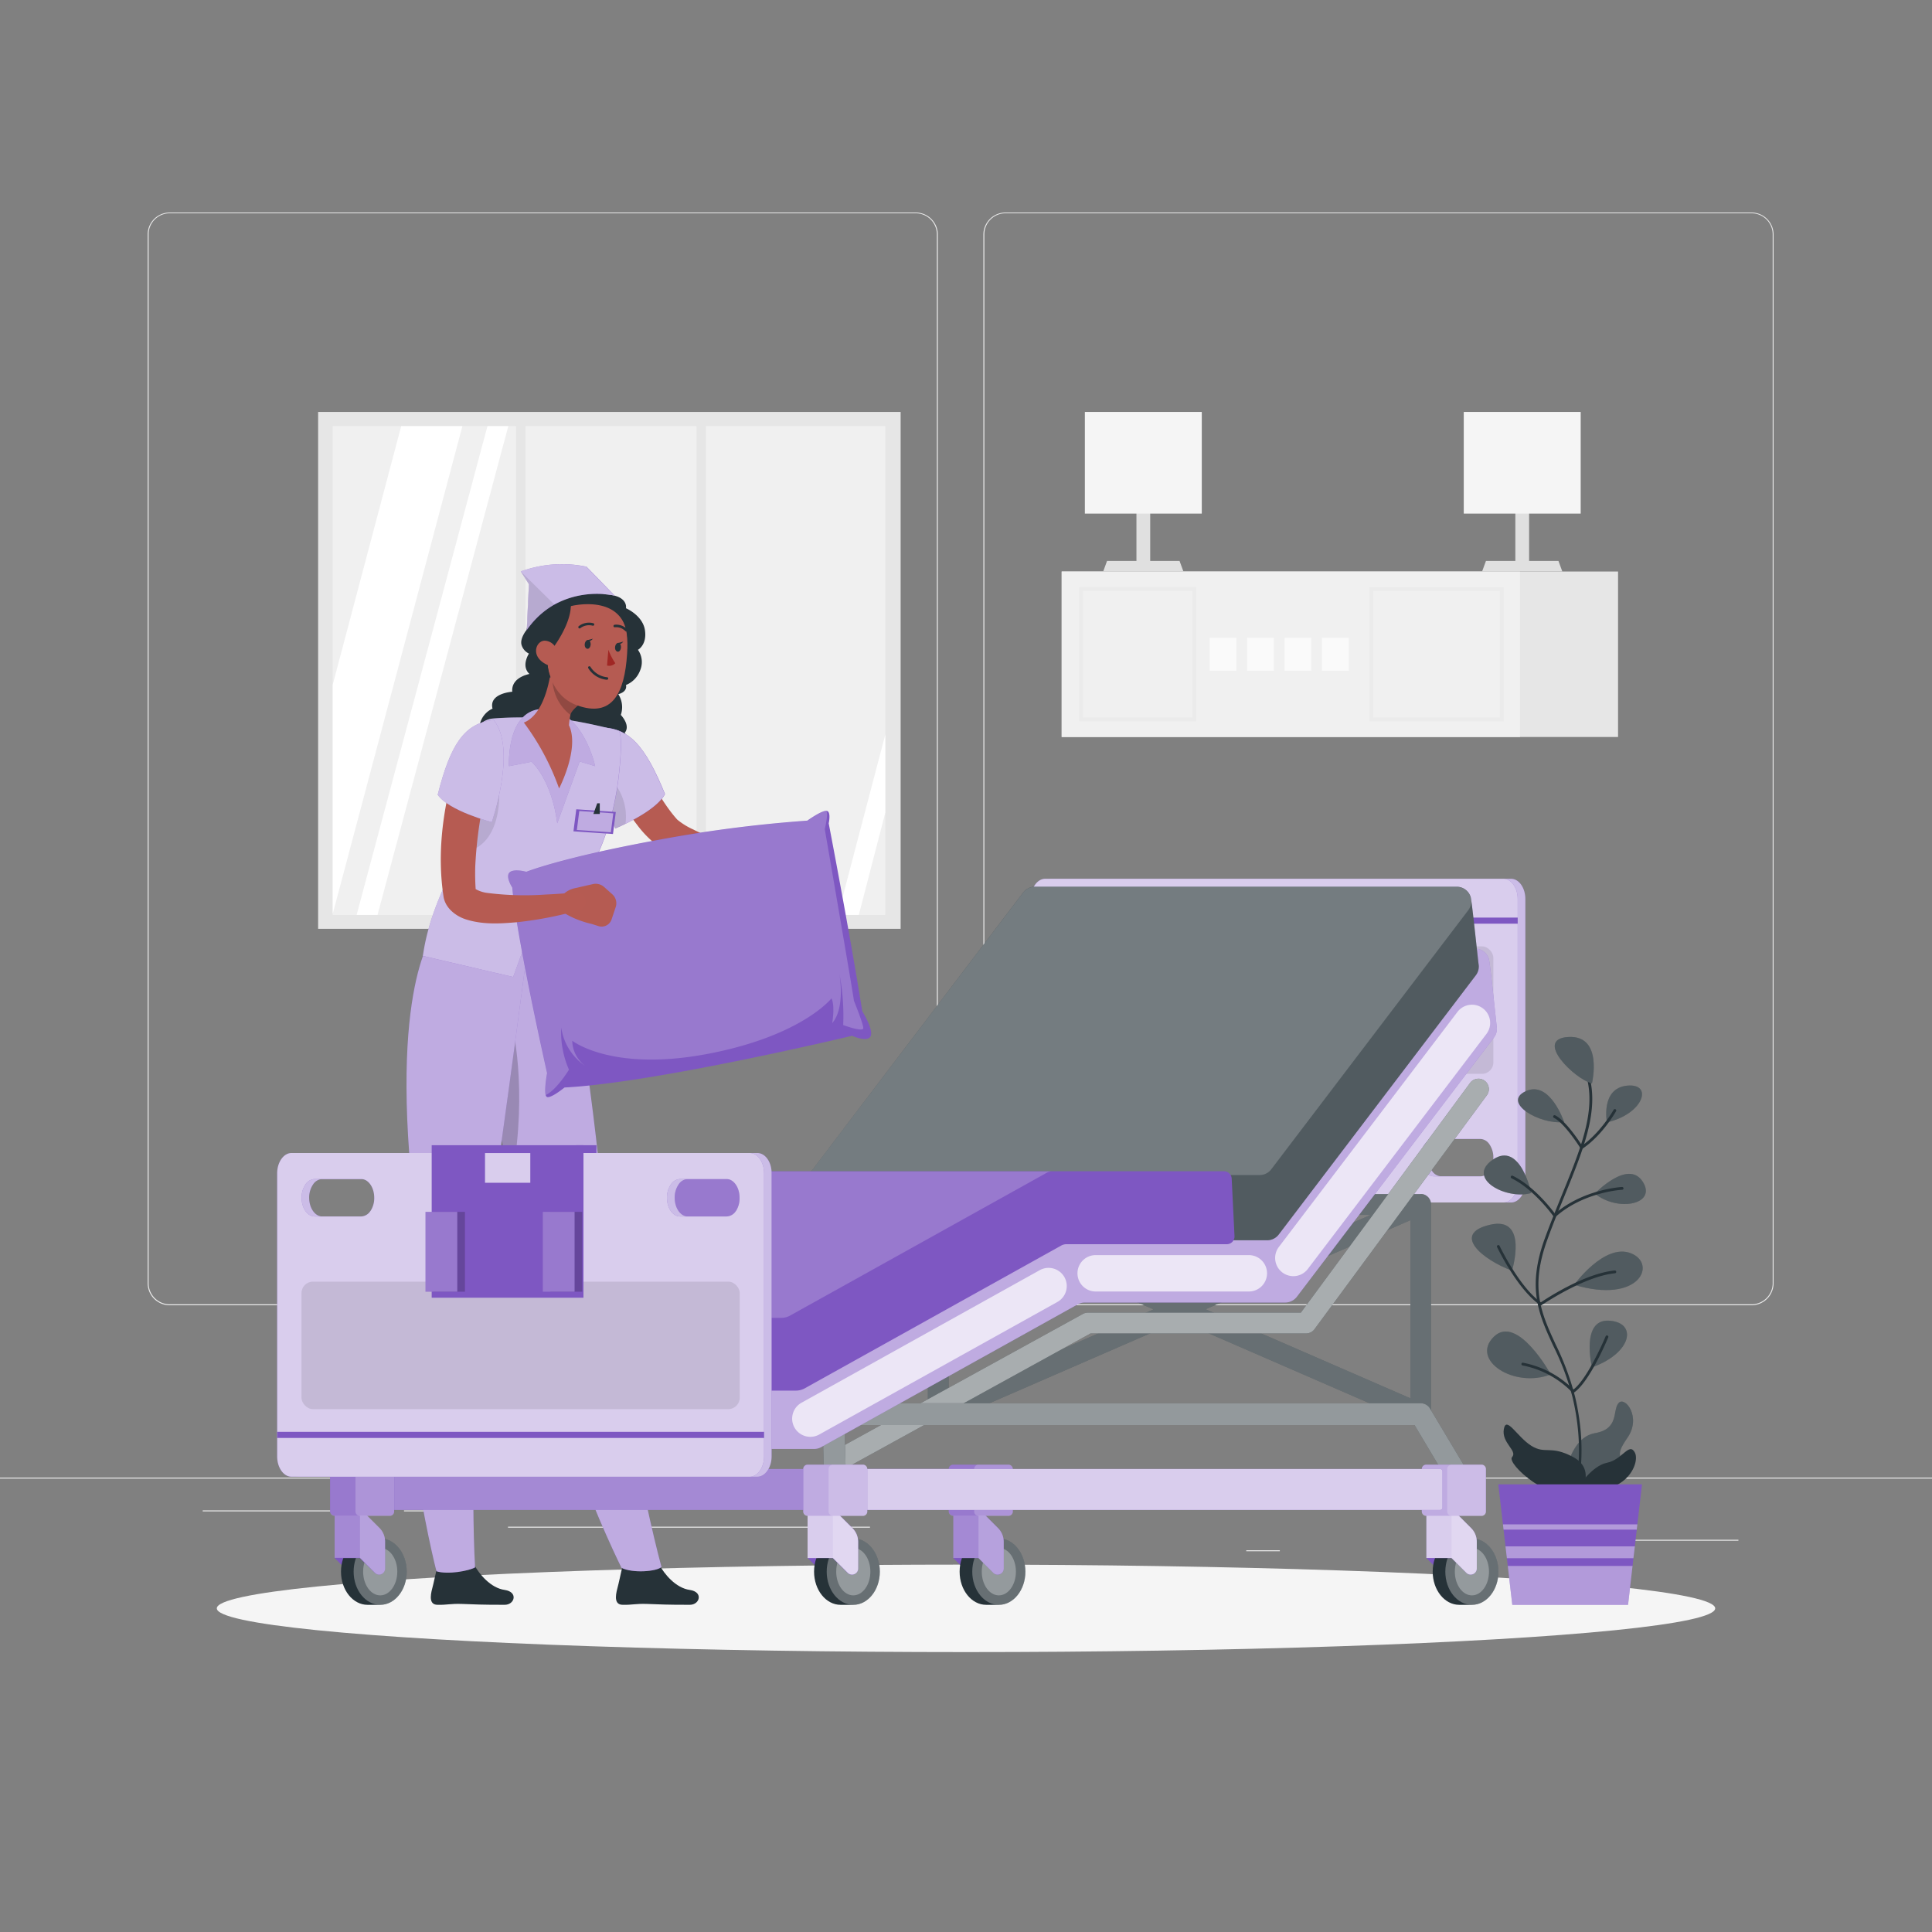 <svg xmlns="http://www.w3.org/2000/svg" viewBox="0 0 500 500"><rect x="0" y="0" width="500" height="500" fill="#808080" stroke="none"/><g id="freepik--background-complete--inject-10"><rect y="382.4" width="500" height="0.25" style="fill:#ebebeb"></rect><rect x="416.78" y="398.49" width="33.12" height="0.25" style="fill:#ebebeb"></rect><rect x="322.53" y="401.21" width="8.69" height="0.25" style="fill:#ebebeb"></rect><rect x="396.59" y="389.21" width="19.19" height="0.25" style="fill:#ebebeb"></rect><rect x="52.46" y="390.89" width="43.19" height="0.25" style="fill:#ebebeb"></rect><rect x="104.56" y="390.89" width="6.33" height="0.25" style="fill:#ebebeb"></rect><rect x="131.47" y="395.11" width="93.68" height="0.25" style="fill:#ebebeb"></rect><path d="M237,337.8H43.91a5.71,5.71,0,0,1-5.7-5.71V60.66A5.71,5.71,0,0,1,43.91,55H237a5.71,5.71,0,0,1,5.71,5.71V332.09A5.71,5.71,0,0,1,237,337.8ZM43.91,55.2a5.46,5.46,0,0,0-5.45,5.46V332.09a5.46,5.46,0,0,0,5.45,5.46H237a5.47,5.47,0,0,0,5.46-5.46V60.66A5.47,5.47,0,0,0,237,55.2Z" style="fill:#ebebeb"></path><path d="M453.31,337.8H260.21a5.72,5.72,0,0,1-5.71-5.71V60.66A5.72,5.72,0,0,1,260.21,55h193.1A5.71,5.71,0,0,1,459,60.66V332.09A5.71,5.71,0,0,1,453.31,337.8ZM260.21,55.2a5.47,5.47,0,0,0-5.46,5.46V332.09a5.47,5.47,0,0,0,5.46,5.46h193.1a5.47,5.47,0,0,0,5.46-5.46V60.66a5.47,5.47,0,0,0-5.46-5.46Z" style="fill:#ebebeb"></path><rect x="82.33" y="106.61" width="150.75" height="133.77" style="fill:#e6e6e6"></rect><rect x="86.1" y="110.28" width="143.01" height="126.51" style="fill:#f0f0f0"></rect><polygon points="119.67 110.28 86.11 236.51 86.11 177.19 103.83 110.28 119.67 110.28" style="fill:#fff"></polygon><polygon points="131.55 110.28 97.7 236.79 92.29 236.79 126.15 110.28 131.55 110.28" style="fill:#fff"></polygon><polygon points="229.11 190.11 229.11 210.32 222.26 236.79 216.86 236.79 229.11 190.11" style="fill:#fff"></polygon><rect x="133.57" y="108" width="2.41" height="131.61" style="fill:#e6e6e6"></rect><rect x="180.26" y="108" width="2.41" height="131.61" style="fill:#e6e6e6"></rect><rect x="274.76" y="147.91" width="143.99" height="42.82" style="fill:#e6e6e6"></rect><rect x="274.76" y="147.91" width="118.62" height="42.82" style="fill:#f0f0f0"></rect><path d="M389.16,186.69H354.4V151.94h34.76Zm-33.76-1h32.76V152.94H355.4Z" style="fill:#ebebeb"></path><path d="M309.59,186.69H279.27V151.94h30.32Zm-29.32-1h28.32V152.94H280.27Z" style="fill:#ebebeb"></path><rect x="313.06" y="165.06" width="6.92" height="8.51" style="fill:#fafafa"></rect><rect x="322.75" y="165.06" width="6.92" height="8.51" style="fill:#fafafa"></rect><rect x="332.44" y="165.06" width="6.92" height="8.51" style="fill:#fafafa"></rect><rect x="342.14" y="165.06" width="6.92" height="8.51" style="fill:#fafafa"></rect><rect x="392.17" y="128.37" width="3.56" height="17.6" style="fill:#e0e0e0"></rect><polygon points="403.33 145.18 384.56 145.18 383.56 147.91 404.33 147.91 403.33 145.18" style="fill:#e0e0e0"></polygon><rect x="378.82" y="106.61" width="30.26" height="26.31" style="fill:#f5f5f5"></rect><rect x="294.11" y="128.37" width="3.56" height="17.6" style="fill:#e0e0e0"></rect><polygon points="305.27 145.18 286.5 145.18 285.5 147.91 306.27 147.91 305.27 145.18" style="fill:#e0e0e0"></polygon><rect x="280.76" y="106.61" width="30.26" height="26.31" style="fill:#f5f5f5"></rect></g><g id="freepik--Shadow--inject-10"><ellipse id="freepik--path--inject-10" cx="250" cy="416.24" rx="193.89" ry="11.32" style="fill:#f5f5f5"></ellipse></g><g id="freepik--Character--inject-10"><path d="M137.66,174.3s-5.43.65-5.09,4.72c0,0-6.12.39-5.1,4.38,0,0-4.77,1.74-3.23,8.53s32.43,7.58,36.28,4.75,1.15-7.06,1.15-7.06,1.71-1.5-1-4.61a6.19,6.19,0,0,0-2.54-7.23C154,175.12,142.07,173.54,137.66,174.3Z" style="fill:#263238"></path><path d="M178.53,415.32c-6.47,0-7.33-.1-11-.22-3.11-.11-3.86.28-6.36.22-2.1,0-2-2.05-1.37-4.35.32-1.16.82-3.6,1.26-5.47l9.49-.69c1.34,2.55,4.35,6.18,8,6.67C182.06,412,181.12,415.32,178.53,415.32Z" style="fill:#263238"></path><path d="M146.57,240.66s8.38,50.51,9.76,76.57c1.45,27.36,10.23,71.19,14.86,88.31-1.3,1.18-7.44,1.67-10.34.22,0,0-25.31-50.55-22-82.15-21.17-59.6-16.05-81.9-16.05-81.9Z" style="fill:#7E57C2"></path><g style="isolation:isolate;opacity:0.5"><path d="M146.57,240.66s8.38,50.51,9.76,76.57c1.45,27.36,10.23,71.19,14.86,88.31-1.3,1.18-7.44,1.67-10.34.22,0,0-25.31-50.55-22-82.15-21.17-59.6-16.05-81.9-16.05-81.9Z" style="fill:#fff"></path></g><path d="M130.62,415.32c-6.47,0-7.33-.1-11-.22-3.11-.11-3.86.28-6.36.22-2.1,0-2-2.05-1.37-4.35.32-1.16.82-3.6,1.26-5.47l9.49-.69c1.34,2.55,4.35,6.18,8,6.67C134.15,412,133.21,415.32,130.62,415.32Z" style="fill:#263238"></path><path d="M132.56,304.65c-3-9.93-5.18-18.53-6.71-25.9,1.52-5.77,3.68-10.71,6.62-13.67C132.47,265.08,136.69,281.14,132.56,304.65Z" style="opacity:0.2"></path><path d="M137.5,238s-6.93,53.59-10.89,79.38c-4.17,27.09-4.7,70.55-3.66,88.26-1.52.88-7,1.94-10,1,0,0-14.12-54.78-4.74-86.59-8.54-62.67,3.82-78,3.82-78Z" style="fill:#7E57C2"></path><g style="isolation:isolate;opacity:0.5"><path d="M137.5,238s-6.93,53.59-10.89,79.38c-4.17,27.09-4.7,70.55-3.66,88.26-1.52.88-7,1.94-10,1,0,0-14.12-54.78-4.74-86.59-8.54-62.67,3.82-78,3.82-78Z" style="fill:#fff"></path></g><path d="M207.8,222l-2.13-1.43a3,3,0,0,0-2.71-.32l-4.22,1.59a5.54,5.54,0,0,0-3.42,3.78l-.28,1.08c3.36,2.62,8.93,3,8.93,3l1.57.27a2.47,2.47,0,0,0,2.93-2l.59-3.11A2.86,2.86,0,0,0,207.8,222Z" style="fill:#b55b52"></path><path d="M166.33,198.41c2.68,4.55,5.51,9.91,8.94,13.7a18,18,0,0,0,4.1,2.54c3.39,1.69,7,3.23,10.7,4.77L201.15,224a2.32,2.32,0,0,1-1.31,4.42c-4-.75-8-1.65-11.91-2.7-5.8-1.67-12-3.23-17.31-6.52a27.61,27.61,0,0,1-5.72-5.71,68.49,68.49,0,0,1-6.8-10.73c-2.65-5.5,5.16-9.64,8.23-4.36Z" style="fill:#b65b52"></path><path d="M155.1,188.29c7.73-.23,12,4.93,17,17.2-2.27,4.57-12.87,8.92-12.87,8.92S150,196.45,155.1,188.29Z" style="fill:#7E57C2"></path><path d="M153.9,198.63a61.67,61.67,0,0,0,5.28,15.79s1.12-.46,2.7-1.24c3.3-1.6,8.64-4.6,10.17-7.69-5-12.27-9.22-17.42-17-17.19C153.42,191,153.31,194.78,153.9,198.63Z" style="fill:#fff;opacity:0.6"></path><path d="M153.9,198.63a61.67,61.67,0,0,0,5.28,15.79s1.12-.46,2.7-1.24A14.08,14.08,0,0,0,153.9,198.63Z" style="isolation:isolate;opacity:0.1"></path><path d="M150.68,249.1l-12.87,4.35-2.39-7.82-2.61,7.21-23.37-5.43c2-14.35,10-25.79,11.26-30.14,1.74-6,3.09-17.48,1.91-24.9v-.05a5.52,5.52,0,0,1,5-6.35q3.39-.27,6.81-.27a96.35,96.35,0,0,1,13.47.79c5.74.9,12.23,2.65,12.23,2.65s.89.38.48,6.55c-.38,5.39-1.41,22.15-12.44,36.33Z" style="fill:#7E57C2"></path><path d="M109.44,247.4l23.37,5.44,2.61-7.21,2.38,7.82,12.89-4.35L148.14,232c11-14.19,12.06-30.94,12.44-36.35.41-6.16-.49-6.54-.49-6.54s-6.48-1.74-12.22-2.65a94.93,94.93,0,0,0-13.47-.79q-3.42,0-6.81.27a5.52,5.52,0,0,0-5,6.35.09.09,0,0,0,0,.05,50.84,50.84,0,0,1,.32,10.48,71.49,71.49,0,0,1-2.23,14.42,24.53,24.53,0,0,1-1.43,3.39C116.51,226.25,111.05,235.89,109.44,247.4Z" style="fill:#fff;isolation:isolate;opacity:0.6"></path><path d="M137.57,197.14s5.15,4.46,6.65,15.93l5.8-16,4,1.21s-3.07-14.53-13.08-14.81-9.22,14.81-9.22,14.81Z" style="fill:#7E57C2"></path><path d="M137.57,197.14s5.15,4.46,6.65,15.93l5.8-16,4,1.21s-3.07-14.53-13.08-14.81-9.22,14.81-9.22,14.81Z" style="fill:#fff;isolation:isolate;opacity:0.5"></path><path d="M152,180.79s-3.66,2.36-4.29,3.92a2.82,2.82,0,0,0-.09.3,21.86,21.86,0,0,0-.37,2.69c2.84,6-2.56,16.35-2.56,16.35A64.43,64.43,0,0,0,135.57,187c5.86-2.29,7-13.52,7-13.52l2.84,2.19Z" style="fill:#b55b52"></path><path d="M152,180.79s-3.66,2.36-4.29,3.92a2.82,2.82,0,0,0-.09.3A11.91,11.91,0,0,1,143,174.86l2.37.81Z" style="isolation:isolate;opacity:0.2"></path><path d="M154,154.53s1.49-1.29,5-.39,3,3.27,3,3.27,4.34,1.85,4.91,5.68-1.81,5.08-1.81,5.08a5.49,5.49,0,0,1,.57,5.31,6.52,6.52,0,0,1-3.67,3.8s.84,2.55-4.26,2.66-12.33-5.64-12.33-5.64l-3,1s-3.48,1.09-5.52-1,0-5.15,0-5.15a3.63,3.63,0,0,1-1.92-2.27c-.46-1.66,1.26-3.79,1.26-3.79s2.09-8.93,7.48-10.59S154,154.53,154,154.53Z" style="fill:#263238"></path><path d="M153.29,155.83c7.65,1,9.55,5.48,9,13.43-.64,10-3.78,16.65-13.05,13.24C136.68,177.88,140.59,154.1,153.29,155.83Z" style="fill:#b55b52"></path><path d="M157.45,168.16a16.17,16.17,0,0,0,1.79,3.48,2.13,2.13,0,0,1-2.14.59Z" style="fill:#a02724"></path><path d="M152.85,166.9c-.07.63-.47,1.1-.89,1s-.7-.59-.63-1.22.47-1.1.89-1.06S152.92,166.27,152.85,166.9Z" style="fill:#263238"></path><path d="M152,165.68l1.43-.38S152.66,166.38,152,165.68Z" style="fill:#263238"></path><path d="M160.7,167.65c-.07.63-.47,1.1-.89,1s-.7-.59-.63-1.22.47-1.1.89-1.06S160.77,167,160.7,167.65Z" style="fill:#263238"></path><path d="M159.89,166.43l1.43-.38S160.51,167.13,159.89,166.43Z" style="fill:#263238"></path><path d="M150,162.64a.31.31,0,0,1-.24-.1.33.33,0,0,1,0-.47,4.29,4.29,0,0,1,3.79-.78.33.33,0,0,1-.17.64,3.7,3.7,0,0,0-3.17.62A.31.31,0,0,1,150,162.64Z" style="fill:#263238"></path><path d="M162.06,163.42a.31.31,0,0,1-.22-.09,3.29,3.29,0,0,0-2.67-1,.33.33,0,0,1-.4-.25.34.34,0,0,1,.25-.39,3.92,3.92,0,0,1,3.26,1.12.33.33,0,0,1-.22.58Z" style="fill:#263238"></path><path d="M143.18,167.59s4.43-5.8,4.55-10.73c0,0,16-4.12,14.65,11.36,0,0,3.34-13.46-9.76-15.55s-16.13,16-10.12,22.61A7.65,7.65,0,0,1,143.18,167.59Z" style="fill:#263238"></path><path d="M144.21,169.37a3.39,3.39,0,0,0-3.2-3.56c-2.4-.06-4.19,4.65,1.54,6.62C143.37,172.72,144,172,144.21,169.37Z" style="fill:#b55b52"></path><path d="M157,175.92h0a6.3,6.3,0,0,1-4.76-3,.33.33,0,0,1,.11-.45.35.35,0,0,1,.46.11,5.75,5.75,0,0,0,4.21,2.68.33.33,0,1,1,0,.65Z" style="fill:#263238"></path><path d="M136.32,163.09l.56-11.91-2.1-3.29a31.11,31.11,0,0,1,17-1.23l7.28,7.48S145,150.64,136.32,163.09Z" style="fill:#7E57C2"></path><path d="M159,154.14a23.12,23.12,0,0,0-15.56,2.33,21.62,21.62,0,0,0-7.15,6.62l.56-11.91-2.1-3.28a31,31,0,0,1,17-1.23Z" style="fill:#fff;isolation:isolate;opacity:0.6"></path><path d="M143.47,156.47a21.62,21.62,0,0,0-7.15,6.62l.56-11.91-2.1-3.28Z" style="isolation:isolate;opacity:0.1"></path><polygon points="158.64 215.84 148.41 215.15 149.14 209.44 159.37 210.14 158.64 215.84" style="fill:#7E57C2"></polygon><polygon points="158.09 215.4 149.29 214.8 149.92 209.89 158.72 210.49 158.09 215.4" style="fill:#fff;isolation:isolate;opacity:0.5"></polygon><polygon points="154.56 207.89 153.57 210.65 155.22 210.65 155.22 207.89 154.56 207.89" style="fill:#263238"></polygon><path d="M119.27,220.66c10.89-1.06,9.91-15.63,9.91-15.63a39.65,39.65,0,0,0-6.25-2.18,71.49,71.49,0,0,1-2.23,14.42A24.53,24.53,0,0,1,119.27,220.66Z" style="isolation:isolate;opacity:0.1"></path><path d="M225.36,268.06c-.68,1.89-4.84,0-4.84,0s-51,12.21-74.42,13.38c0,0-3.94,3.23-4.7,2.34a1.15,1.15,0,0,1-.18-.4c-.4-1.48.37-5.65.37-5.65s-8-35.46-9-48c0,0-1.85-2.83-.73-3.93s4.36-.18,4.36-.18,8.46-3.45,32.14-7.89a342.07,342.07,0,0,1,40.57-5.35s3.6-2.59,4.93-2.54.61,3.25.61,3.25,5.39,27.92,8.68,48.6C223.14,261.74,226,266.17,225.36,268.06Z" style="fill:#7E57C2"></path><path d="M221,259s2.4,5.89,2.42,7.06-5.2-.78-5.2-.78a57.11,57.11,0,0,0-1-13.31s1.65,8.79-1.85,12.82c0,0,.79-4.4-.18-6.42,0,0-7.67,9.8-32.3,14.42s-34.79-3.45-34.79-3.45a8.27,8.27,0,0,0,3.38,6.52,14.34,14.34,0,0,1-6.23-9.95,24,24,0,0,0,2,10.92s-3.11,5.15-6,6.57c-.4-1.48.37-5.65.37-5.65s-8-35.46-9-48c0,0-1.85-2.83-.73-3.93s4.36-.18,4.36-.18,8.46-3.45,32.14-7.89a342.07,342.07,0,0,1,40.57-5.35s3.6-2.59,4.93-2.54c.49,1-.44,4.72-.44,4.72S220.65,256.26,221,259Z" style="fill:#fff;isolation:isolate;opacity:0.2"></path><path d="M158.43,231.41l-2.09-1.86a3.25,3.25,0,0,0-2.88-.75l-4.8,1.09a6.06,6.06,0,0,0-4.25,3.59l-.47,1.12c3.25,3.32,9.21,4.52,9.21,4.52l1.66.53a2.71,2.71,0,0,0,3.46-1.69l1.1-3.28A3.13,3.13,0,0,0,158.43,231.41Z" style="fill:#b55b52"></path><path d="M126.15,203A108.26,108.26,0,0,0,123,224.12a60.86,60.86,0,0,0,.17,6.91l-.21-.86c-.11-.26-.3-.37-.22-.28a8.23,8.23,0,0,0,3.55,1.22,76.73,76.73,0,0,0,15,.39c2.61-.11,5.26-.32,7.84-.52a2.32,2.32,0,0,1,.83,4.54,95.39,95.39,0,0,1-16.06,3.14c-4.4.38-8.91.7-13.43-.76-2.41-.8-5.12-2.76-5.66-5.71-1.65-10.63-.37-21.37,2.39-31.69,1.86-5.84,10.42-3.43,9,2.53Z" style="fill:#b65b52"></path><path d="M127.75,186.33c-7.69.82-11.21,6.51-14.47,19.34,2.87,4.22,14,7.1,14,7.1S133.87,193.73,127.75,186.33Z" style="fill:#7E57C2"></path><path d="M127.75,186.33c-7.69.82-11.21,6.51-14.47,19.34,2.87,4.22,14,7.1,14,7.1S133.87,193.73,127.75,186.33Z" style="fill:#fff;opacity:0.6"></path></g><g id="freepik--Bed--inject-10"><path d="M394.76,305.94V232.69c0-2.91-1.65-5.26-3.69-5.26H272.45c-2,0-3.7,2.35-3.7,5.26v73.25c0,2.91,1.66,5.26,3.7,5.26H391.07C393.11,311.2,394.76,308.85,394.76,305.94ZM293.87,299.6c0,2.67-1.51,4.84-3.39,4.84h-12a3,3,0,0,1-2.4-1.42,6,6,0,0,1-1-3.42c0-2.69,1.52-4.85,3.4-4.85h12a3,3,0,0,1,2.4,1.42A6,6,0,0,1,293.87,299.6Zm94.59,0c0,2.67-1.52,4.84-3.39,4.84H373a3,3,0,0,1-2.4-1.42,6,6,0,0,1-1-3.42c0-2.69,1.52-4.85,3.4-4.85h12a3,3,0,0,1,2.4,1.42A6,6,0,0,1,388.46,299.6Z" style="fill:#7E57C2"></path><path d="M394.76,305.94V232.69c0-2.91-1.65-5.26-3.69-5.26H272.45c-2,0-3.7,2.35-3.7,5.26v73.25c0,2.91,1.66,5.26,3.7,5.26H391.07C393.11,311.2,394.76,308.85,394.76,305.94ZM293.87,299.6c0,2.67-1.51,4.84-3.39,4.84h-12a3,3,0,0,1-2.4-1.42,6,6,0,0,1-1-3.42c0-2.69,1.52-4.85,3.4-4.85h12a3,3,0,0,1,2.4,1.42A6,6,0,0,1,293.87,299.6Zm94.59,0c0,2.67-1.52,4.84-3.39,4.84H373a3,3,0,0,1-2.4-1.42,6,6,0,0,1-1-3.42c0-2.69,1.52-4.85,3.4-4.85h12a3,3,0,0,1,2.4,1.42A6,6,0,0,1,388.46,299.6Z" style="fill:#fff;opacity:0.6"></path><path d="M392.78,305.94V232.69c0-2.91-1.65-5.26-3.69-5.26H270.47c-2,0-3.7,2.35-3.7,5.26v73.25c0,2.91,1.66,5.26,3.7,5.26H389.09C391.13,311.2,392.78,308.85,392.78,305.94ZM291.89,299.6c0,2.67-1.51,4.84-3.39,4.84h-12a3,3,0,0,1-2.4-1.42,6,6,0,0,1-1-3.42c0-2.69,1.52-4.85,3.4-4.85h12a3,3,0,0,1,2.4,1.42A6,6,0,0,1,291.89,299.6Zm94.59,0c0,2.67-1.52,4.84-3.39,4.84h-12a3,3,0,0,1-2.41-1.42,6,6,0,0,1-1-3.42c0-2.69,1.52-4.85,3.4-4.85h12a3,3,0,0,1,2.4,1.42A6,6,0,0,1,386.48,299.6Z" style="fill:#7E57C2"></path><path d="M392.78,305.94V232.69c0-2.91-1.65-5.26-3.69-5.26H270.47c-2,0-3.7,2.35-3.7,5.26v73.25c0,2.91,1.66,5.26,3.7,5.26H389.09C391.13,311.2,392.78,308.85,392.78,305.94ZM291.89,299.6c0,2.67-1.51,4.84-3.39,4.84h-12a3,3,0,0,1-2.4-1.42,6,6,0,0,1-1-3.42c0-2.69,1.52-4.85,3.4-4.85h12a3,3,0,0,1,2.4,1.42A6,6,0,0,1,291.89,299.6Zm94.59,0c0,2.67-1.52,4.84-3.39,4.84h-12a3,3,0,0,1-2.41-1.42,6,6,0,0,1-1-3.42c0-2.69,1.52-4.85,3.4-4.85h12a3,3,0,0,1,2.4,1.42A6,6,0,0,1,386.48,299.6Z" style="fill:#fff;opacity:0.7"></path><rect x="273.07" y="244.92" width="113.41" height="32.99" rx="2.95" style="opacity:0.1"></rect><rect x="266.77" y="237.47" width="126.01" height="1.58" style="fill:#7E57C2"></rect><polygon points="246.71 403.22 251.03 407.54 253.82 407.54 255.05 400.6 246.71 403.22" style="fill:#7E57C2"></polygon><path d="M258.5,398.15h-3.27c-3.8,0-6.88,3.84-6.88,8.59s3.08,8.59,6.88,8.59h3.27c3.79,0,6.87-3.85,6.87-8.59S262.29,398.15,258.5,398.15Z" style="fill:#263238"></path><ellipse cx="258.5" cy="406.74" rx="6.88" ry="8.59" style="fill:#fff;opacity:0.3"></ellipse><ellipse cx="258.5" cy="406.74" rx="4.42" ry="6.14" style="fill:#fff;opacity:0.3"></ellipse><path d="M259.76,405.93V399a5,5,0,0,0-1.48-3.56l-4-4h-7.55v11.8h6.52l3.83,3.83a1.6,1.6,0,0,0,1.2.46h0A1.59,1.59,0,0,0,259.76,405.93Z" style="fill:#7E57C2"></path><path d="M259.76,399v6.93a1.57,1.57,0,0,1-1.5,1.57,1.54,1.54,0,0,1-1.2-.46l-3.83-3.82h-6.52v-11.8h7.55l4,4A5,5,0,0,1,259.76,399Z" style="fill:#fff;opacity:0.3"></path><path d="M259.76,399v6.93a1.57,1.57,0,0,1-1.5,1.57,1.54,1.54,0,0,1-1.2-.46l-3.83-3.82v-11.8h1l4,4A5,5,0,0,1,259.76,399Z" style="fill:#fff;opacity:0.2"></path><rect x="245.52" y="379.05" width="16.6" height="13.22" rx="1.13" style="fill:#7E57C2"></rect><path d="M262.12,380.18v11a1.12,1.12,0,0,1-1.13,1.13H246.66a1.12,1.12,0,0,1-1.13-1.13v-11a1.13,1.13,0,0,1,1.13-1.13H261A1.13,1.13,0,0,1,262.12,380.18Z" style="fill:#fff;opacity:0.2"></path><path d="M262.12,380.18v11a1.12,1.12,0,0,1-1.13,1.13h-7.75a1.13,1.13,0,0,1-1.13-1.13v-11a1.14,1.14,0,0,1,1.13-1.13H261A1.13,1.13,0,0,1,262.12,380.18Z" style="fill:#fff;opacity:0.2"></path><path d="M93.72,380.17H250.27a.61.61,0,0,1,.61.61v9.38a.61.61,0,0,1-.61.61H93.72a0,0,0,0,1,0,0V380.17A0,0,0,0,1,93.72,380.17Z" style="fill:#7E57C2"></path><path d="M93.72,380.17H250.27a.61.61,0,0,1,.61.61v9.38a.61.61,0,0,1-.61.61H93.72a0,0,0,0,1,0,0V380.17A0,0,0,0,1,93.72,380.17Z" style="fill:#fff;opacity:0.3"></path><polygon points="86.61 403.22 90.93 407.54 93.72 407.54 94.95 400.6 86.61 403.22" style="fill:#7E57C2"></polygon><path d="M98.4,398.15H95.12c-3.79,0-6.87,3.84-6.87,8.59s3.08,8.59,6.87,8.59H98.4c3.79,0,6.87-3.85,6.87-8.59S102.19,398.15,98.4,398.15Z" style="fill:#263238"></path><ellipse cx="98.4" cy="406.74" rx="6.88" ry="8.59" style="fill:#fff;opacity:0.3"></ellipse><ellipse cx="98.4" cy="406.74" rx="4.42" ry="6.14" style="fill:#fff;opacity:0.3"></ellipse><path d="M99.66,405.93V399a5,5,0,0,0-1.48-3.56l-4-4H86.61v11.8h6.52L97,407.05a1.6,1.6,0,0,0,1.2.46h0A1.59,1.59,0,0,0,99.66,405.93Z" style="fill:#7E57C2"></path><path d="M99.66,399v6.93a1.57,1.57,0,0,1-1.5,1.57A1.54,1.54,0,0,1,97,407l-3.83-3.82H86.61v-11.8h7.55l4,4A5,5,0,0,1,99.66,399Z" style="fill:#fff;opacity:0.3"></path><path d="M99.66,399v6.93a1.57,1.57,0,0,1-1.5,1.57A1.54,1.54,0,0,1,97,407l-3.83-3.82v-11.8h1l4,4A5,5,0,0,1,99.66,399Z" style="fill:#fff;opacity:0.2"></path><rect x="85.42" y="379.05" width="16.6" height="13.22" rx="1.13" style="fill:#7E57C2"></rect><path d="M102,380.18v11a1.12,1.12,0,0,1-1.13,1.13H86.56a1.12,1.12,0,0,1-1.13-1.13v-11a1.13,1.13,0,0,1,1.13-1.13h14.33A1.13,1.13,0,0,1,102,380.18Z" style="fill:#fff;opacity:0.2"></path><path d="M102,380.18v11a1.12,1.12,0,0,1-1.13,1.13H93.14A1.13,1.13,0,0,1,92,391.14v-11a1.14,1.14,0,0,1,1.13-1.13h7.75A1.13,1.13,0,0,1,102,380.18Z" style="fill:#fff;opacity:0.2"></path><path d="M367.66,368.67a2.81,2.81,0,0,1-1.07-.22l-61.35-26.68L243.9,368.45a2.69,2.69,0,0,1-3.76-2.47V311.74a2.43,2.43,0,0,1,.05-.6,2.72,2.72,0,0,1,.36-.88,2.61,2.61,0,0,1,.8-.82,2.73,2.73,0,0,1,1.09-.42,3.39,3.39,0,0,1,.45,0H367.6a3.39,3.39,0,0,1,.45,0,2.63,2.63,0,0,1,1.07.41,2.54,2.54,0,0,1,.82.84,2.38,2.38,0,0,1,.35.87,2.45,2.45,0,0,1,.06.6V366a2.7,2.7,0,0,1-2.69,2.69ZM312,338.83l53,23.05V315.79Zm-66.47-23v46.09l53-23.05Zm10.24-1.41,49.48,21.52,49.49-21.52Z" style="fill:#263238"></path><g style="opacity:0.3"><path d="M367.66,368.67a2.81,2.81,0,0,1-1.07-.22l-61.35-26.68L243.9,368.45a2.69,2.69,0,0,1-3.76-2.47V311.74a2.43,2.43,0,0,1,.05-.6,2.72,2.72,0,0,1,.36-.88,2.61,2.61,0,0,1,.8-.82,2.73,2.73,0,0,1,1.09-.42,3.39,3.39,0,0,1,.45,0H367.6a3.39,3.39,0,0,1,.45,0,2.63,2.63,0,0,1,1.07.41,2.54,2.54,0,0,1,.82.84,2.38,2.38,0,0,1,.35.87,2.45,2.45,0,0,1,.06.6V366a2.7,2.7,0,0,1-2.69,2.69ZM312,338.83l53,23.05V315.79Zm-66.47-23v46.09l53-23.05Zm10.24-1.41,49.48,21.52,49.49-21.52Z" style="fill:#fff"></path></g><path d="M216.12,381.1a2.69,2.69,0,0,1-1.3-5.05l65.42-36a2.71,2.71,0,0,1,1.3-.34h55.12l43.84-59.5a2.69,2.69,0,0,1,4.33,3.19L340.18,344a2.69,2.69,0,0,1-2.17,1.09H282.23l-64.82,35.69A2.62,2.62,0,0,1,216.12,381.1Z" style="fill:#263238"></path><g style="opacity:0.6"><path d="M216.12,381.1a2.69,2.69,0,0,1-1.3-5.05l65.42-36a2.71,2.71,0,0,1,1.3-.34h55.12l43.84-59.5a2.69,2.69,0,0,1,4.33,3.19L340.18,344a2.69,2.69,0,0,1-2.17,1.09H282.23l-64.82,35.69A2.62,2.62,0,0,1,216.12,381.1Z" style="fill:#fff"></path></g><path d="M216.15,388.49a2.82,2.82,0,0,1-2.82-2.76l-.48-19.68a2.82,2.82,0,0,1,2.82-2.89h152a2.81,2.81,0,0,1,2.42,1.37L381,382.81a2.82,2.82,0,1,1-4.85,2.89l-10.07-16.9H218.56l.42,16.79a2.83,2.83,0,0,1-2.76,2.89Z" style="fill:#263238"></path><g style="opacity:0.5"><path d="M216.15,388.49a2.82,2.82,0,0,1-2.82-2.76l-.48-19.68a2.82,2.82,0,0,1,2.82-2.89h152a2.81,2.81,0,0,1,2.42,1.37L381,382.81a2.82,2.82,0,1,1-4.85,2.89l-10.07-16.9H218.56l.42,16.79a2.83,2.83,0,0,1-2.76,2.89Z" style="fill:#fff"></path></g><path d="M385.32,248.17a3.75,3.75,0,0,0-3.61-2.67H272.51a3.8,3.8,0,0,0-3,1.48l-54.44,71.64a3.76,3.76,0,0,1-3,1.49H160.19a3.79,3.79,0,0,0-1.83.48L103.81,351a3.67,3.67,0,0,0-1.92,3.72c.22,1.75,1.64,15.79,1.94,17.27a3.69,3.69,0,0,0,3.69,3H210.68a3.79,3.79,0,0,0,1.84-.47l66.39-36.95a3.79,3.79,0,0,1,1.83-.48h51.88a3.8,3.8,0,0,0,3-1.48l51-67.08a3.74,3.74,0,0,0,.76-2.67C387.32,265.62,385.65,249.26,385.32,248.17Z" style="fill:#7E57C2"></path><path d="M385.32,248.17a3.75,3.75,0,0,0-3.61-2.67H272.51a3.8,3.8,0,0,0-3,1.48l-54.44,71.64a3.76,3.76,0,0,1-3,1.49H160.19a3.79,3.79,0,0,0-1.83.48L103.81,351a3.67,3.67,0,0,0-1.92,3.72c.22,1.75,1.64,15.79,1.94,17.27a3.69,3.69,0,0,0,3.69,3H210.68a3.79,3.79,0,0,0,1.84-.47l66.39-36.95a3.79,3.79,0,0,1,1.83-.48h51.88a3.8,3.8,0,0,0,3-1.48l51-67.08a3.74,3.74,0,0,0,.76-2.67C387.32,265.62,385.65,249.26,385.32,248.17Z" style="fill:#fff;opacity:0.5"></path><g style="opacity:0.7"><path d="M209.72,371.85a4.71,4.71,0,0,1-2.3-8.82l61.66-34.31a4.7,4.7,0,1,1,4.58,8.22L212,371.26A4.7,4.7,0,0,1,209.72,371.85Z" style="fill:#fff"></path></g><g style="opacity:0.7"><path d="M323.2,334.24H283.56a4.71,4.71,0,0,1,0-9.42H323.2a4.71,4.71,0,0,1,0,9.42Z" style="fill:#fff"></path></g><g style="opacity:0.7"><path d="M334.71,330.27a4.71,4.71,0,0,1-3.75-7.55l46.23-60.84a4.71,4.71,0,1,1,7.5,5.7l-46.23,60.83A4.7,4.7,0,0,1,334.71,330.27Z" style="fill:#fff"></path></g><path d="M380.61,232.16a3.75,3.75,0,0,0-3.61-2.67H267.8a3.8,3.8,0,0,0-3,1.48l-54.44,71.64a3.76,3.76,0,0,1-3,1.49H155.48a3.79,3.79,0,0,0-1.83.48L99.1,334.94a3.64,3.64,0,0,0-1.91,3.72c.21,1.75,1.63,15.79,1.93,17.27a3.7,3.7,0,0,0,3.7,3H206a3.78,3.78,0,0,0,1.83-.47l66.39-37a3.79,3.79,0,0,1,1.83-.48h51.88a3.78,3.78,0,0,0,3-1.48l51-67.08a3.74,3.74,0,0,0,.76-2.67C382.61,249.61,380.94,233.25,380.61,232.16Z" style="fill:#263238"></path><path d="M380.61,232.16a3.75,3.75,0,0,0-3.61-2.67H267.8a3.8,3.8,0,0,0-3,1.48l-54.44,71.64a3.76,3.76,0,0,1-3,1.49H155.48a3.79,3.79,0,0,0-1.83.48L99.1,334.94a3.64,3.64,0,0,0-1.91,3.72c.21,1.75,1.63,15.79,1.93,17.27a3.7,3.7,0,0,0,3.7,3H206a3.78,3.78,0,0,0,1.83-.47l66.39-37a3.79,3.79,0,0,1,1.83-.48h51.88a3.78,3.78,0,0,0,3-1.48l51-67.08a3.74,3.74,0,0,0,.76-2.67C382.61,249.61,380.94,233.25,380.61,232.16Z" style="fill:#fff;opacity:0.2"></path><path d="M380,235.54l-51,67.07a3.76,3.76,0,0,1-3,1.49H274.15a3.82,3.82,0,0,0-1.84.48l-66.39,36.94a3.68,3.68,0,0,1-1.83.48H100.93a3.77,3.77,0,0,1-1.83-7.06l54.55-30.36a3.79,3.79,0,0,1,1.83-.48h51.88a3.76,3.76,0,0,0,3-1.49L264.8,231a3.8,3.8,0,0,1,3-1.48H377A3.77,3.77,0,0,1,380,235.54Z" style="fill:#fff;opacity:0.2"></path><path d="M319.49,319.91a2,2,0,0,1-2,2.09H276a2.79,2.79,0,0,0-1.38.36L208.27,359.3a4.86,4.86,0,0,1-2.3.59H102.81a4.62,4.62,0,0,1-4.61-3.78c-.2-1-.81-6.65-1.47-12.87-.12-1.15-.22-2.16-.31-3s-.13-1.24-.17-1.5a4.64,4.64,0,0,1,2.39-4.67l54.55-30.35a4.72,4.72,0,0,1,2.3-.6H316.76a2,2,0,0,1,2,1.9Z" style="fill:#7E57C2"></path><g style="opacity:0.2"><path d="M272.26,303.16a3,3,0,0,0-1.37.35L204.5,340.46a4.72,4.72,0,0,1-2.29.6H99.05a4.6,4.6,0,0,1-2.63-.78c-.08-.72-.13-1.24-.17-1.5a4.64,4.64,0,0,1,2.39-4.67l54.55-30.35a4.72,4.72,0,0,1,2.3-.6Z" style="fill:#fff"></path></g><path d="M196,298.4H77.4c-2,0-3.69,2.35-3.69,5.26v73.25c0,2.91,1.66,5.26,3.69,5.26H196c2,0,3.69-2.35,3.69-5.26V303.66C199.72,300.75,198.06,298.4,196,298.4Zm-98.19,15a3,3,0,0,1-2.4,1.42h-12c-1.88,0-3.4-2.16-3.4-4.85a6,6,0,0,1,1-3.42,3,3,0,0,1,2.4-1.42h12c1.88,0,3.39,2.17,3.39,4.84A6,6,0,0,1,97.84,313.43Zm94.59,0a3,3,0,0,1-2.4,1.42H178c-1.87,0-3.39-2.16-3.39-4.85a6,6,0,0,1,1-3.42,3,3,0,0,1,2.4-1.42h12c1.87,0,3.39,2.17,3.39,4.84A6.07,6.07,0,0,1,192.43,313.43Z" style="fill:#7E57C2"></path><path d="M196,298.4H77.4c-2,0-3.69,2.35-3.69,5.26v73.25c0,2.91,1.66,5.26,3.69,5.26H196c2,0,3.69-2.35,3.69-5.26V303.66C199.72,300.75,198.06,298.4,196,298.4Zm-98.19,15a3,3,0,0,1-2.4,1.42h-12c-1.88,0-3.4-2.16-3.4-4.85a6,6,0,0,1,1-3.42,3,3,0,0,1,2.4-1.42h12c1.88,0,3.39,2.17,3.39,4.84A6,6,0,0,1,97.84,313.43Zm94.59,0a3,3,0,0,1-2.4,1.42H178c-1.87,0-3.39-2.16-3.39-4.85a6,6,0,0,1,1-3.42,3,3,0,0,1,2.4-1.42h12c1.87,0,3.39,2.17,3.39,4.84A6.07,6.07,0,0,1,192.43,313.43Z" style="fill:#fff;opacity:0.6"></path><path d="M194.05,298.4H75.42c-2,0-3.69,2.35-3.69,5.26v73.25c0,2.91,1.66,5.26,3.69,5.26H194.05c2,0,3.69-2.35,3.69-5.26V303.66C197.74,300.75,196.08,298.4,194.05,298.4Zm-98.19,15a3,3,0,0,1-2.41,1.42h-12c-1.88,0-3.4-2.16-3.4-4.85a6,6,0,0,1,1-3.42,3,3,0,0,1,2.4-1.42h12c1.88,0,3.4,2.17,3.4,4.84A6,6,0,0,1,95.86,313.43Zm94.59,0a3,3,0,0,1-2.4,1.42H176c-1.87,0-3.39-2.16-3.39-4.85a6,6,0,0,1,1-3.42,3,3,0,0,1,2.4-1.42h12c1.87,0,3.39,2.17,3.39,4.84A6.07,6.07,0,0,1,190.45,313.43Z" style="fill:#7E57C2"></path><path d="M194.05,298.4H75.42c-2,0-3.69,2.35-3.69,5.26v73.25c0,2.91,1.66,5.26,3.69,5.26H194.05c2,0,3.69-2.35,3.69-5.26V303.66C197.74,300.75,196.08,298.4,194.05,298.4Zm-98.19,15a3,3,0,0,1-2.41,1.42h-12c-1.88,0-3.4-2.16-3.4-4.85a6,6,0,0,1,1-3.42,3,3,0,0,1,2.4-1.42h12c1.88,0,3.4,2.17,3.4,4.84A6,6,0,0,1,95.86,313.43Zm94.59,0a3,3,0,0,1-2.4,1.42H176c-1.87,0-3.39-2.16-3.39-4.85a6,6,0,0,1,1-3.42,3,3,0,0,1,2.4-1.42h12c1.87,0,3.39,2.17,3.39,4.84A6.07,6.07,0,0,1,190.45,313.43Z" style="fill:#fff;opacity:0.7"></path><rect x="78.03" y="331.69" width="113.41" height="32.99" rx="2.95" style="opacity:0.1"></rect><rect x="71.73" y="370.56" width="126.01" height="1.58" style="fill:#7E57C2"></rect><path d="M111.72,296.38v39.47H151V296.38Zm25.52,9.72H125.52v-7.69h11.72Z" style="fill:#7E57C2"></path><rect x="112.1" y="313.63" width="8.22" height="20.66" style="fill:#7E57C2"></rect><rect x="112.1" y="313.63" width="8.22" height="20.66" style="opacity:0.2"></rect><rect x="142.46" y="313.63" width="8.22" height="20.66" style="fill:#7E57C2"></rect><rect x="142.46" y="313.63" width="8.22" height="20.66" style="opacity:0.2"></rect><rect x="110.12" y="313.63" width="8.22" height="20.66" style="fill:#7E57C2"></rect><rect x="110.12" y="313.63" width="8.22" height="20.66" style="fill:#fff;opacity:0.2"></rect><rect x="140.48" y="313.63" width="8.22" height="20.66" style="fill:#7E57C2"></rect><rect x="140.48" y="313.63" width="8.22" height="20.66" style="fill:#fff;opacity:0.2"></rect><rect x="149.05" y="296.38" width="5.31" height="2.02" style="fill:#7E57C2"></rect><polygon points="369.14 403.22 373.46 407.54 376.25 407.54 377.48 400.6 369.14 403.22" style="fill:#7E57C2"></polygon><path d="M380.93,398.15h-3.28c-3.79,0-6.87,3.84-6.87,8.59s3.08,8.59,6.87,8.59h3.28c3.79,0,6.87-3.85,6.87-8.59S384.72,398.15,380.93,398.15Z" style="fill:#263238"></path><ellipse cx="380.93" cy="406.74" rx="6.88" ry="8.59" style="fill:#fff;opacity:0.3"></ellipse><ellipse cx="380.93" cy="406.74" rx="4.42" ry="6.14" style="fill:#fff;opacity:0.3"></ellipse><path d="M382.19,405.93V399a5,5,0,0,0-1.48-3.56l-4-4h-7.55v11.8h6.52l3.83,3.83a1.6,1.6,0,0,0,1.2.46h0A1.59,1.59,0,0,0,382.19,405.93Z" style="fill:#7E57C2"></path><path d="M382.19,399v6.93a1.57,1.57,0,0,1-1.5,1.57,1.54,1.54,0,0,1-1.2-.46l-3.83-3.82h-6.52v-11.8h7.55l4,4A5,5,0,0,1,382.19,399Z" style="fill:#fff;opacity:0.7"></path><path d="M382.19,399v6.93a1.57,1.57,0,0,1-1.5,1.57,1.54,1.54,0,0,1-1.2-.46l-3.83-3.82v-11.8h1l4,4A5,5,0,0,1,382.19,399Z" style="fill:#fff;opacity:0.2"></path><rect x="367.95" y="379.05" width="16.6" height="13.22" rx="1.13" style="fill:#7E57C2"></rect><path d="M384.55,380.18v11a1.12,1.12,0,0,1-1.13,1.13H369.09a1.12,1.12,0,0,1-1.13-1.13v-11a1.13,1.13,0,0,1,1.13-1.13h14.33A1.13,1.13,0,0,1,384.55,380.18Z" style="fill:#fff;opacity:0.5"></path><path d="M384.55,380.18v11a1.12,1.12,0,0,1-1.13,1.13h-7.75a1.13,1.13,0,0,1-1.13-1.13v-11a1.14,1.14,0,0,1,1.13-1.13h7.75A1.13,1.13,0,0,1,384.55,380.18Z" style="fill:#fff;opacity:0.2"></path><path d="M216.15,380.17H372.7a.61.61,0,0,1,.61.61v9.38a.61.61,0,0,1-.61.61H216.15a0,0,0,0,1,0,0V380.17A0,0,0,0,1,216.15,380.17Z" style="fill:#7E57C2"></path><path d="M216.15,380.17H372.7a.61.61,0,0,1,.61.61v9.38a.61.61,0,0,1-.61.61H216.15a0,0,0,0,1,0,0V380.17A0,0,0,0,1,216.15,380.17Z" style="fill:#fff;opacity:0.7"></path><polygon points="209.04 403.22 213.36 407.54 216.15 407.54 217.38 400.6 209.04 403.22" style="fill:#7E57C2"></polygon><path d="M220.83,398.15h-3.28c-3.79,0-6.87,3.84-6.87,8.59s3.08,8.59,6.87,8.59h3.28c3.79,0,6.87-3.85,6.87-8.59S224.62,398.15,220.83,398.15Z" style="fill:#263238"></path><ellipse cx="220.83" cy="406.74" rx="6.88" ry="8.59" style="fill:#fff;opacity:0.3"></ellipse><ellipse cx="220.83" cy="406.74" rx="4.42" ry="6.14" style="fill:#fff;opacity:0.3"></ellipse><path d="M222.09,405.93V399a5,5,0,0,0-1.48-3.56l-4-4H209v11.8h6.52l3.83,3.83a1.6,1.6,0,0,0,1.2.46h0A1.59,1.59,0,0,0,222.09,405.93Z" style="fill:#7E57C2"></path><path d="M222.09,399v6.93a1.57,1.57,0,0,1-1.5,1.57,1.54,1.54,0,0,1-1.2-.46l-3.83-3.82H209v-11.8h7.55l4,4A5,5,0,0,1,222.09,399Z" style="fill:#fff;opacity:0.7"></path><path d="M222.09,399v6.93a1.57,1.57,0,0,1-1.5,1.57,1.54,1.54,0,0,1-1.2-.46l-3.83-3.82v-11.8h1l4,4A5,5,0,0,1,222.09,399Z" style="fill:#fff;opacity:0.2"></path><rect x="207.85" y="379.05" width="16.6" height="13.22" rx="1.13" style="fill:#7E57C2"></rect><path d="M224.45,380.18v11a1.12,1.12,0,0,1-1.13,1.13H209a1.12,1.12,0,0,1-1.13-1.13v-11a1.13,1.13,0,0,1,1.13-1.13h14.33A1.13,1.13,0,0,1,224.45,380.18Z" style="fill:#fff;opacity:0.5"></path><path d="M224.45,380.18v11a1.12,1.12,0,0,1-1.13,1.13h-7.75a1.13,1.13,0,0,1-1.13-1.13v-11a1.14,1.14,0,0,1,1.13-1.13h7.75A1.13,1.13,0,0,1,224.45,380.18Z" style="fill:#fff;opacity:0.2"></path></g><g id="freepik--Plant--inject-10"><path d="M405,382s1.36-10,7.76-11.1,4.47-5.93,6.13-7.8,6,3.65,2.29,9-.68,3.67-2.29,8.64S404.43,390.33,405,382Z" style="fill:#263238"></path><path d="M405,382s1.36-10,7.76-11.1,4.47-5.93,6.13-7.8,6,3.65,2.29,9-.68,3.67-2.29,8.64S404.43,390.33,405,382Z" style="fill:#fff;isolation:isolate;opacity:0.2"></path><path d="M407.15,388.79a.28.28,0,0,1-.13,0,.35.35,0,0,1-.21-.46c0-.11,4-10.65.16-26.71a67.81,67.81,0,0,0-5-13.34c-3.69-8-6.87-14.92-2.16-27.81,1.46-4,3-7.72,4.45-11.33,5.43-13.33,9.71-23.86,5.18-33.63a.37.37,0,0,1,.18-.48.36.36,0,0,1,.48.18c4.66,10.05.32,20.71-5.17,34.2-1.47,3.61-3,7.33-4.44,11.31-4.61,12.61-1.63,19.07,2.13,27.25a70.15,70.15,0,0,1,5,13.48c3.87,16.29-.16,27-.2,27.14A.36.36,0,0,1,407.15,388.79Z" style="fill:#263238"></path><path d="M409,386.53s4.13-6.23-1.83-9.43-7.17-.63-10.86-2.93-6.49-7.89-7.12-4.31,3.64,5.6,2.13,7.24S401.33,389.34,409,386.53Z" style="fill:#263238"></path><path d="M412,280.37s3-12.52-6.11-12S407.69,279.41,412,280.37Z" style="fill:#263238"></path><path d="M404.79,290.39s-3.61-10.88-9.9-8S398.35,291.12,404.79,290.39Z" style="fill:#263238"></path><path d="M415.87,290.47s-1.69-8.77,5.17-9.5S425.47,288.26,415.87,290.47Z" style="fill:#263238"></path><path d="M412.74,308.9s8.57-9,12.38-3.11S418.75,313.75,412.74,308.9Z" style="fill:#263238"></path><path d="M396.29,308.75s-2.83-13.53-9.94-8.64S389.9,310.64,396.29,308.75Z" style="fill:#263238"></path><path d="M391.3,328.85s4.39-14.25-5.71-11.88S383.81,326.07,391.3,328.85Z" style="fill:#263238"></path><path d="M407.39,332.51s7.82-10.86,14.68-8.17S424.35,337.59,407.39,332.51Z" style="fill:#263238"></path><path d="M401.35,355.69s-8.66-15.75-14.77-9.72S391.86,359.38,401.35,355.69Z" style="fill:#263238"></path><path d="M412,353.88s-3-12.52,4.41-12.09S422.45,350.13,412,353.88Z" style="fill:#263238"></path><g style="isolation:isolate;opacity:0.2"><path d="M412,280.37s3-12.52-6.11-12S407.69,279.41,412,280.37Z" style="fill:#fff"></path><path d="M404.79,290.39s-3.61-10.88-9.9-8S398.35,291.12,404.79,290.39Z" style="fill:#fff"></path><path d="M415.87,290.47s-1.69-8.77,5.17-9.5S425.47,288.26,415.87,290.47Z" style="fill:#fff"></path><path d="M412.74,308.9s8.57-9,12.38-3.11S418.75,313.75,412.74,308.9Z" style="fill:#fff"></path><path d="M396.29,308.75s-2.83-13.53-9.94-8.64S389.9,310.64,396.29,308.75Z" style="fill:#fff"></path><path d="M391.3,328.85s4.39-14.25-5.71-11.88S383.81,326.07,391.3,328.85Z" style="fill:#fff"></path><path d="M407.39,332.51s7.82-10.86,14.68-8.17S424.35,337.59,407.39,332.51Z" style="fill:#fff"></path><path d="M401.35,355.69s-8.66-15.75-14.77-9.72S391.86,359.38,401.35,355.69Z" style="fill:#fff"></path><path d="M412,353.88s-3-12.52,4.41-12.09S422.45,350.13,412,353.88Z" style="fill:#fff"></path></g><path d="M409.33,297.34h-.08a.38.38,0,0,1-.23-.16c0-.07-4.08-6.5-6.86-7.88a.37.37,0,0,1-.17-.49.36.36,0,0,1,.49-.16c2.62,1.3,6.08,6.47,6.95,7.83,4.84-3.39,8.14-9.2,8.18-9.26a.36.36,0,1,1,.63.35c-.15.26-3.56,6.27-8.71,9.72A.36.36,0,0,1,409.33,297.34Z" style="fill:#263238"></path><path d="M402.32,315h0a.37.37,0,0,1-.26-.15c0-.07-5-7.05-10.88-9.91a.36.36,0,1,1,.32-.65c5.37,2.62,9.85,8.37,10.92,9.81,7.4-6.37,17.26-6.91,17.36-6.91a.37.37,0,0,1,.38.34.36.36,0,0,1-.34.38c-.1,0-10,.55-17.22,7A.36.36,0,0,1,402.32,315Z" style="fill:#263238"></path><path d="M398.78,337.8a.36.36,0,0,1-.2-.06c-5.84-4-10.93-14.59-11.14-15a.36.36,0,0,1,.65-.31c.05.11,5.1,10.65,10.69,14.61,1.59-1.07,11.32-7.46,19.11-8.24a.36.36,0,0,1,.39.33.35.35,0,0,1-.32.39c-8.13.81-18.86,8.19-19,8.26A.39.39,0,0,1,398.78,337.8Z" style="fill:#263238"></path><path d="M407.15,360.45a.34.34,0,0,1-.28-.13,24.43,24.43,0,0,0-12.81-6.94.36.36,0,1,1,.15-.7,25.19,25.19,0,0,1,13,6.93c3.8-2.94,8.29-13.67,8.33-13.78a.36.36,0,0,1,.47-.19.35.35,0,0,1,.2.47c-.19.47-4.82,11.52-8.85,14.28A.36.36,0,0,1,407.15,360.45Z" style="fill:#263238"></path><path d="M408.34,385s3.55-5.64,7.55-6.44,5.73-5.42,7.21-2.64S420.5,387.93,408.34,385Z" style="fill:#263238"></path><polygon points="424.95 384.15 423.75 394.5 423.59 395.86 423.1 400.2 422.73 403.27 422.5 405.26 421.34 415.33 391.38 415.33 390.21 405.26 389.98 403.27 389.62 400.2 389.12 395.86 388.96 394.5 387.76 384.15 424.95 384.15" style="fill:#7E57C2"></polygon><polygon points="423.1 400.2 422.73 403.27 389.98 403.27 389.62 400.2 423.1 400.2" style="fill:#fff;isolation:isolate;opacity:0.4"></polygon><polygon points="422.5 405.26 421.34 415.33 391.38 415.33 390.21 405.26 422.5 405.26" style="fill:#fff;isolation:isolate;opacity:0.4"></polygon><polygon points="423.75 394.5 423.59 395.86 389.12 395.86 388.96 394.5 423.75 394.5" style="fill:#fff;isolation:isolate;opacity:0.4"></polygon></g></svg>